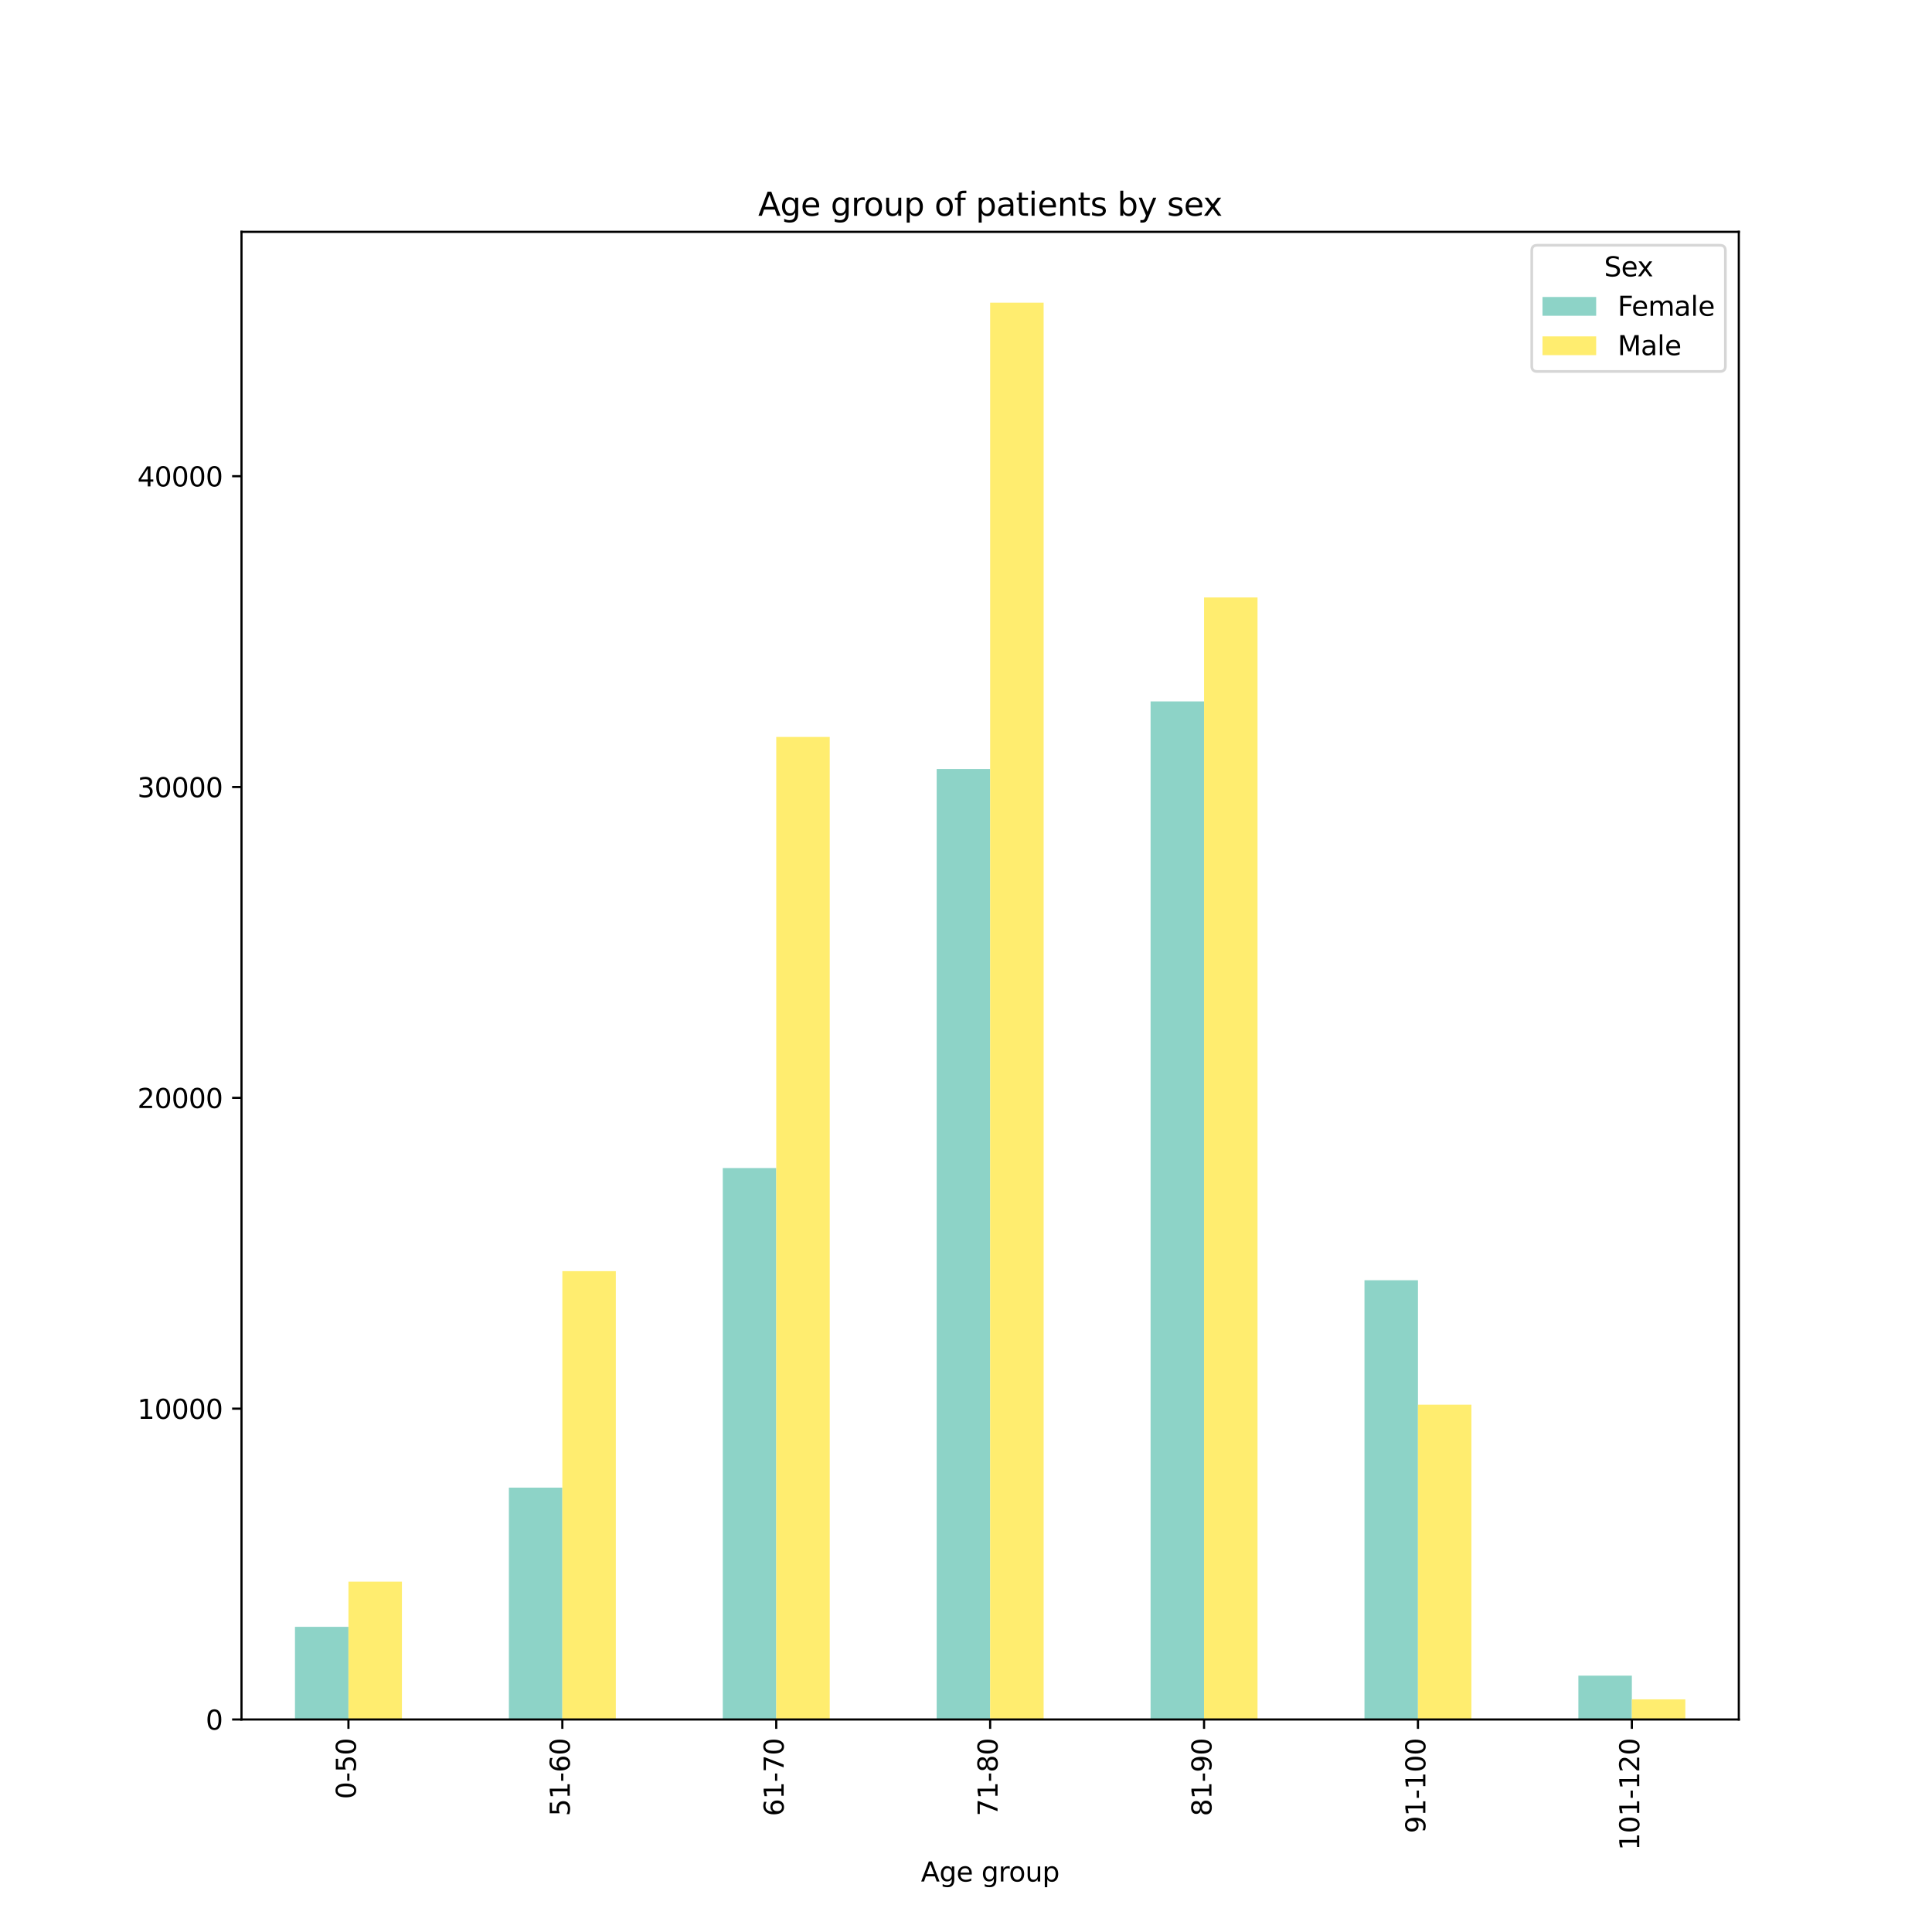 <svg xmlns="http://www.w3.org/2000/svg" xmlns:xlink="http://www.w3.org/1999/xlink" width="960" height="960" version="1.1" viewBox="0 0 720 720"><defs><style type="text/css">*{stroke-linejoin:round;stroke-linecap:butt}</style></defs><g id="figure_1"><g id="patch_1"><path d="M 0 720 L 720 720 L 720 0 L 0 0 z" style="fill:#fff"/></g><g id="axes_1"><g id="patch_2"><path d="M 90 640.8 L 648 640.8 L 648 86.4 L 90 86.4 z" style="fill:#fff"/></g><g id="patch_3"><path d="M 109.929 640.8 L 129.857 640.8 L 129.857 606.27 L 109.929 606.27 z" clip-path="url(#pb79cf93f62)" style="fill:#8dd3c7"/></g><g id="patch_4"><path d="M 189.643 640.8 L 209.571 640.8 L 209.571 554.4 L 189.643 554.4 z" clip-path="url(#pb79cf93f62)" style="fill:#8dd3c7"/></g><g id="patch_5"><path d="M 269.357 640.8 L 289.286 640.8 L 289.286 435.301 L 269.357 435.301 z" clip-path="url(#pb79cf93f62)" style="fill:#8dd3c7"/></g><g id="patch_6"><path d="M 349.071 640.8 L 369 640.8 L 369 286.584 L 349.071 286.584 z" clip-path="url(#pb79cf93f62)" style="fill:#8dd3c7"/></g><g id="patch_7"><path d="M 428.786 640.8 L 448.714 640.8 L 448.714 261.39 L 428.786 261.39 z" clip-path="url(#pb79cf93f62)" style="fill:#8dd3c7"/></g><g id="patch_8"><path d="M 508.5 640.8 L 528.429 640.8 L 528.429 477.105 L 508.5 477.105 z" clip-path="url(#pb79cf93f62)" style="fill:#8dd3c7"/></g><g id="patch_9"><path d="M 588.214 640.8 L 608.143 640.8 L 608.143 624.468 L 588.214 624.468 z" clip-path="url(#pb79cf93f62)" style="fill:#8dd3c7"/></g><g id="patch_10"><path d="M 129.857 640.8 L 149.786 640.8 L 149.786 589.428 L 129.857 589.428 z" clip-path="url(#pb79cf93f62)" style="fill:#ffed6f"/></g><g id="patch_11"><path d="M 209.571 640.8 L 229.5 640.8 L 229.5 473.723 L 209.571 473.723 z" clip-path="url(#pb79cf93f62)" style="fill:#ffed6f"/></g><g id="patch_12"><path d="M 289.286 640.8 L 309.214 640.8 L 309.214 274.641 L 289.286 274.641 z" clip-path="url(#pb79cf93f62)" style="fill:#ffed6f"/></g><g id="patch_13"><path d="M 369 640.8 L 388.929 640.8 L 388.929 112.8 L 369 112.8 z" clip-path="url(#pb79cf93f62)" style="fill:#ffed6f"/></g><g id="patch_14"><path d="M 448.714 640.8 L 468.643 640.8 L 468.643 222.656 L 448.714 222.656 z" clip-path="url(#pb79cf93f62)" style="fill:#ffed6f"/></g><g id="patch_15"><path d="M 528.429 640.8 L 548.357 640.8 L 548.357 523.485 L 528.429 523.485 z" clip-path="url(#pb79cf93f62)" style="fill:#ffed6f"/></g><g id="patch_16"><path d="M 608.143 640.8 L 628.071 640.8 L 628.071 633.294 L 608.143 633.294 z" clip-path="url(#pb79cf93f62)" style="fill:#ffed6f"/></g><g id="matplotlib.axis_1"><g id="xtick_1"><g id="line2d_1"><defs><path id="m86b1abc280" d="M 0 0 L 0 3.5" style="stroke:#000;stroke-width:.8"/></defs><g><use x="129.857" y="640.8" xlink:href="#m86b1abc280" style="stroke:#000;stroke-width:.8"/></g></g><g id="text_1"><g transform="translate(132.617 670.495)rotate(-90)scale(0.1 -0.1)"><defs><path id="DejaVuSans-30" d="M 2034 4250 Q 1547 4250 1301 3770 Q 1056 3291 1056 2328 Q 1056 1369 1301 889 Q 1547 409 2034 409 Q 2525 409 2770 889 Q 3016 1369 3016 2328 Q 3016 3291 2770 3770 Q 2525 4250 2034 4250 z M 2034 4750 Q 2819 4750 3233 4129 Q 3647 3509 3647 2328 Q 3647 1150 3233 529 Q 2819 -91 2034 -91 Q 1250 -91 836 529 Q 422 1150 422 2328 Q 422 3509 836 4129 Q 1250 4750 2034 4750 z" transform="scale(0.016)"/><path id="DejaVuSans-2d" d="M 313 2009 L 1997 2009 L 1997 1497 L 313 1497 L 313 2009 z" transform="scale(0.016)"/><path id="DejaVuSans-35" d="M 691 4666 L 3169 4666 L 3169 4134 L 1269 4134 L 1269 2991 Q 1406 3038 1543 3061 Q 1681 3084 1819 3084 Q 2600 3084 3056 2656 Q 3513 2228 3513 1497 Q 3513 744 3044 326 Q 2575 -91 1722 -91 Q 1428 -91 1123 -41 Q 819 9 494 109 L 494 744 Q 775 591 1075 516 Q 1375 441 1709 441 Q 2250 441 2565 725 Q 2881 1009 2881 1497 Q 2881 1984 2565 2268 Q 2250 2553 1709 2553 Q 1456 2553 1204 2497 Q 953 2441 691 2322 L 691 4666 z" transform="scale(0.016)"/></defs><use xlink:href="#DejaVuSans-30"/><use x="63.623" xlink:href="#DejaVuSans-2d"/><use x="99.707" xlink:href="#DejaVuSans-35"/><use x="163.33" xlink:href="#DejaVuSans-30"/></g></g></g><g id="xtick_2"><g id="line2d_2"><g><use x="209.571" y="640.8" xlink:href="#m86b1abc280" style="stroke:#000;stroke-width:.8"/></g></g><g id="text_2"><g transform="translate(212.331 676.858)rotate(-90)scale(0.1 -0.1)"><defs><path id="DejaVuSans-31" d="M 794 531 L 1825 531 L 1825 4091 L 703 3866 L 703 4441 L 1819 4666 L 2450 4666 L 2450 531 L 3481 531 L 3481 0 L 794 0 L 794 531 z" transform="scale(0.016)"/><path id="DejaVuSans-36" d="M 2113 2584 Q 1688 2584 1439 2293 Q 1191 2003 1191 1497 Q 1191 994 1439 701 Q 1688 409 2113 409 Q 2538 409 2786 701 Q 3034 994 3034 1497 Q 3034 2003 2786 2293 Q 2538 2584 2113 2584 z M 3366 4563 L 3366 3988 Q 3128 4100 2886 4159 Q 2644 4219 2406 4219 Q 1781 4219 1451 3797 Q 1122 3375 1075 2522 Q 1259 2794 1537 2939 Q 1816 3084 2150 3084 Q 2853 3084 3261 2657 Q 3669 2231 3669 1497 Q 3669 778 3244 343 Q 2819 -91 2113 -91 Q 1303 -91 875 529 Q 447 1150 447 2328 Q 447 3434 972 4092 Q 1497 4750 2381 4750 Q 2619 4750 2861 4703 Q 3103 4656 3366 4563 z" transform="scale(0.016)"/></defs><use xlink:href="#DejaVuSans-35"/><use x="63.623" xlink:href="#DejaVuSans-31"/><use x="127.246" xlink:href="#DejaVuSans-2d"/><use x="163.33" xlink:href="#DejaVuSans-36"/><use x="226.953" xlink:href="#DejaVuSans-30"/></g></g></g><g id="xtick_3"><g id="line2d_3"><g><use x="289.286" y="640.8" xlink:href="#m86b1abc280" style="stroke:#000;stroke-width:.8"/></g></g><g id="text_3"><g transform="translate(292.045 676.858)rotate(-90)scale(0.1 -0.1)"><defs><path id="DejaVuSans-37" d="M 525 4666 L 3525 4666 L 3525 4397 L 1831 0 L 1172 0 L 2766 4134 L 525 4134 L 525 4666 z" transform="scale(0.016)"/></defs><use xlink:href="#DejaVuSans-36"/><use x="63.623" xlink:href="#DejaVuSans-31"/><use x="127.246" xlink:href="#DejaVuSans-2d"/><use x="163.33" xlink:href="#DejaVuSans-37"/><use x="226.953" xlink:href="#DejaVuSans-30"/></g></g></g><g id="xtick_4"><g id="line2d_4"><g><use x="369" y="640.8" xlink:href="#m86b1abc280" style="stroke:#000;stroke-width:.8"/></g></g><g id="text_4"><g transform="translate(371.759 676.858)rotate(-90)scale(0.1 -0.1)"><defs><path id="DejaVuSans-38" d="M 2034 2216 Q 1584 2216 1326 1975 Q 1069 1734 1069 1313 Q 1069 891 1326 650 Q 1584 409 2034 409 Q 2484 409 2743 651 Q 3003 894 3003 1313 Q 3003 1734 2745 1975 Q 2488 2216 2034 2216 z M 1403 2484 Q 997 2584 770 2862 Q 544 3141 544 3541 Q 544 4100 942 4425 Q 1341 4750 2034 4750 Q 2731 4750 3128 4425 Q 3525 4100 3525 3541 Q 3525 3141 3298 2862 Q 3072 2584 2669 2484 Q 3125 2378 3379 2068 Q 3634 1759 3634 1313 Q 3634 634 3220 271 Q 2806 -91 2034 -91 Q 1263 -91 848 271 Q 434 634 434 1313 Q 434 1759 690 2068 Q 947 2378 1403 2484 z M 1172 3481 Q 1172 3119 1398 2916 Q 1625 2713 2034 2713 Q 2441 2713 2670 2916 Q 2900 3119 2900 3481 Q 2900 3844 2670 4047 Q 2441 4250 2034 4250 Q 1625 4250 1398 4047 Q 1172 3844 1172 3481 z" transform="scale(0.016)"/></defs><use xlink:href="#DejaVuSans-37"/><use x="63.623" xlink:href="#DejaVuSans-31"/><use x="127.246" xlink:href="#DejaVuSans-2d"/><use x="163.33" xlink:href="#DejaVuSans-38"/><use x="226.953" xlink:href="#DejaVuSans-30"/></g></g></g><g id="xtick_5"><g id="line2d_5"><g><use x="448.714" y="640.8" xlink:href="#m86b1abc280" style="stroke:#000;stroke-width:.8"/></g></g><g id="text_5"><g transform="translate(451.474 676.858)rotate(-90)scale(0.1 -0.1)"><defs><path id="DejaVuSans-39" d="M 703 97 L 703 672 Q 941 559 1184 500 Q 1428 441 1663 441 Q 2288 441 2617 861 Q 2947 1281 2994 2138 Q 2813 1869 2534 1725 Q 2256 1581 1919 1581 Q 1219 1581 811 2004 Q 403 2428 403 3163 Q 403 3881 828 4315 Q 1253 4750 1959 4750 Q 2769 4750 3195 4129 Q 3622 3509 3622 2328 Q 3622 1225 3098 567 Q 2575 -91 1691 -91 Q 1453 -91 1209 -44 Q 966 3 703 97 z M 1959 2075 Q 2384 2075 2632 2365 Q 2881 2656 2881 3163 Q 2881 3666 2632 3958 Q 2384 4250 1959 4250 Q 1534 4250 1286 3958 Q 1038 3666 1038 3163 Q 1038 2656 1286 2365 Q 1534 2075 1959 2075 z" transform="scale(0.016)"/></defs><use xlink:href="#DejaVuSans-38"/><use x="63.623" xlink:href="#DejaVuSans-31"/><use x="127.246" xlink:href="#DejaVuSans-2d"/><use x="163.33" xlink:href="#DejaVuSans-39"/><use x="226.953" xlink:href="#DejaVuSans-30"/></g></g></g><g id="xtick_6"><g id="line2d_6"><g><use x="528.429" y="640.8" xlink:href="#m86b1abc280" style="stroke:#000;stroke-width:.8"/></g></g><g id="text_6"><g transform="translate(531.188 683.22)rotate(-90)scale(0.1 -0.1)"><use xlink:href="#DejaVuSans-39"/><use x="63.623" xlink:href="#DejaVuSans-31"/><use x="127.246" xlink:href="#DejaVuSans-2d"/><use x="163.33" xlink:href="#DejaVuSans-31"/><use x="226.953" xlink:href="#DejaVuSans-30"/><use x="290.576" xlink:href="#DejaVuSans-30"/></g></g></g><g id="xtick_7"><g id="line2d_7"><g><use x="608.143" y="640.8" xlink:href="#m86b1abc280" style="stroke:#000;stroke-width:.8"/></g></g><g id="text_7"><g transform="translate(610.902 689.583)rotate(-90)scale(0.1 -0.1)"><defs><path id="DejaVuSans-32" d="M 1228 531 L 3431 531 L 3431 0 L 469 0 L 469 531 Q 828 903 1448 1529 Q 2069 2156 2228 2338 Q 2531 2678 2651 2914 Q 2772 3150 2772 3378 Q 2772 3750 2511 3984 Q 2250 4219 1831 4219 Q 1534 4219 1204 4116 Q 875 4013 500 3803 L 500 4441 Q 881 4594 1212 4672 Q 1544 4750 1819 4750 Q 2544 4750 2975 4387 Q 3406 4025 3406 3419 Q 3406 3131 3298 2873 Q 3191 2616 2906 2266 Q 2828 2175 2409 1742 Q 1991 1309 1228 531 z" transform="scale(0.016)"/></defs><use xlink:href="#DejaVuSans-31"/><use x="63.623" xlink:href="#DejaVuSans-30"/><use x="127.246" xlink:href="#DejaVuSans-31"/><use x="190.869" xlink:href="#DejaVuSans-2d"/><use x="226.953" xlink:href="#DejaVuSans-31"/><use x="290.576" xlink:href="#DejaVuSans-32"/><use x="354.199" xlink:href="#DejaVuSans-30"/></g></g></g><g id="text_8"><g transform="translate(343.22 701.181)scale(0.1 -0.1)"><defs><path id="DejaVuSans-41" d="M 2188 4044 L 1331 1722 L 3047 1722 L 2188 4044 z M 1831 4666 L 2547 4666 L 4325 0 L 3669 0 L 3244 1197 L 1141 1197 L 716 0 L 50 0 L 1831 4666 z" transform="scale(0.016)"/><path id="DejaVuSans-67" d="M 2906 1791 Q 2906 2416 2648 2759 Q 2391 3103 1925 3103 Q 1463 3103 1205 2759 Q 947 2416 947 1791 Q 947 1169 1205 825 Q 1463 481 1925 481 Q 2391 481 2648 825 Q 2906 1169 2906 1791 z M 3481 434 Q 3481 -459 3084 -895 Q 2688 -1331 1869 -1331 Q 1566 -1331 1297 -1286 Q 1028 -1241 775 -1147 L 775 -588 Q 1028 -725 1275 -790 Q 1522 -856 1778 -856 Q 2344 -856 2625 -561 Q 2906 -266 2906 331 L 2906 616 Q 2728 306 2450 153 Q 2172 0 1784 0 Q 1141 0 747 490 Q 353 981 353 1791 Q 353 2603 747 3093 Q 1141 3584 1784 3584 Q 2172 3584 2450 3431 Q 2728 3278 2906 2969 L 2906 3500 L 3481 3500 L 3481 434 z" transform="scale(0.016)"/><path id="DejaVuSans-65" d="M 3597 1894 L 3597 1613 L 953 1613 Q 991 1019 1311 708 Q 1631 397 2203 397 Q 2534 397 2845 478 Q 3156 559 3463 722 L 3463 178 Q 3153 47 2828 -22 Q 2503 -91 2169 -91 Q 1331 -91 842 396 Q 353 884 353 1716 Q 353 2575 817 3079 Q 1281 3584 2069 3584 Q 2775 3584 3186 3129 Q 3597 2675 3597 1894 z M 3022 2063 Q 3016 2534 2758 2815 Q 2500 3097 2075 3097 Q 1594 3097 1305 2825 Q 1016 2553 972 2059 L 3022 2063 z" transform="scale(0.016)"/><path id="DejaVuSans-20" transform="scale(0.016)"/><path id="DejaVuSans-72" d="M 2631 2963 Q 2534 3019 2420 3045 Q 2306 3072 2169 3072 Q 1681 3072 1420 2755 Q 1159 2438 1159 1844 L 1159 0 L 581 0 L 581 3500 L 1159 3500 L 1159 2956 Q 1341 3275 1631 3429 Q 1922 3584 2338 3584 Q 2397 3584 2469 3576 Q 2541 3569 2628 3553 L 2631 2963 z" transform="scale(0.016)"/><path id="DejaVuSans-6f" d="M 1959 3097 Q 1497 3097 1228 2736 Q 959 2375 959 1747 Q 959 1119 1226 758 Q 1494 397 1959 397 Q 2419 397 2687 759 Q 2956 1122 2956 1747 Q 2956 2369 2687 2733 Q 2419 3097 1959 3097 z M 1959 3584 Q 2709 3584 3137 3096 Q 3566 2609 3566 1747 Q 3566 888 3137 398 Q 2709 -91 1959 -91 Q 1206 -91 779 398 Q 353 888 353 1747 Q 353 2609 779 3096 Q 1206 3584 1959 3584 z" transform="scale(0.016)"/><path id="DejaVuSans-75" d="M 544 1381 L 544 3500 L 1119 3500 L 1119 1403 Q 1119 906 1312 657 Q 1506 409 1894 409 Q 2359 409 2629 706 Q 2900 1003 2900 1516 L 2900 3500 L 3475 3500 L 3475 0 L 2900 0 L 2900 538 Q 2691 219 2414 64 Q 2138 -91 1772 -91 Q 1169 -91 856 284 Q 544 659 544 1381 z M 1991 3584 L 1991 3584 z" transform="scale(0.016)"/><path id="DejaVuSans-70" d="M 1159 525 L 1159 -1331 L 581 -1331 L 581 3500 L 1159 3500 L 1159 2969 Q 1341 3281 1617 3432 Q 1894 3584 2278 3584 Q 2916 3584 3314 3078 Q 3713 2572 3713 1747 Q 3713 922 3314 415 Q 2916 -91 2278 -91 Q 1894 -91 1617 61 Q 1341 213 1159 525 z M 3116 1747 Q 3116 2381 2855 2742 Q 2594 3103 2138 3103 Q 1681 3103 1420 2742 Q 1159 2381 1159 1747 Q 1159 1113 1420 752 Q 1681 391 2138 391 Q 2594 391 2855 752 Q 3116 1113 3116 1747 z" transform="scale(0.016)"/></defs><use xlink:href="#DejaVuSans-41"/><use x="68.408" xlink:href="#DejaVuSans-67"/><use x="131.885" xlink:href="#DejaVuSans-65"/><use x="193.408" xlink:href="#DejaVuSans-20"/><use x="225.195" xlink:href="#DejaVuSans-67"/><use x="288.672" xlink:href="#DejaVuSans-72"/><use x="327.535" xlink:href="#DejaVuSans-6f"/><use x="388.717" xlink:href="#DejaVuSans-75"/><use x="452.096" xlink:href="#DejaVuSans-70"/></g></g></g><g id="matplotlib.axis_2"><g id="ytick_1"><g id="line2d_8"><defs><path id="m311b8d4e35" d="M 0 0 L -3.5 0" style="stroke:#000;stroke-width:.8"/></defs><g><use x="90" y="640.8" xlink:href="#m311b8d4e35" style="stroke:#000;stroke-width:.8"/></g></g><g id="text_9"><g transform="translate(76.638 644.599)scale(0.1 -0.1)"><use xlink:href="#DejaVuSans-30"/></g></g></g><g id="ytick_2"><g id="line2d_9"><g><use x="90" y="524.967" xlink:href="#m311b8d4e35" style="stroke:#000;stroke-width:.8"/></g></g><g id="text_10"><g transform="translate(51.188 528.767)scale(0.1 -0.1)"><use xlink:href="#DejaVuSans-31"/><use x="63.623" xlink:href="#DejaVuSans-30"/><use x="127.246" xlink:href="#DejaVuSans-30"/><use x="190.869" xlink:href="#DejaVuSans-30"/><use x="254.492" xlink:href="#DejaVuSans-30"/></g></g></g><g id="ytick_3"><g id="line2d_10"><g><use x="90" y="409.135" xlink:href="#m311b8d4e35" style="stroke:#000;stroke-width:.8"/></g></g><g id="text_11"><g transform="translate(51.188 412.934)scale(0.1 -0.1)"><use xlink:href="#DejaVuSans-32"/><use x="63.623" xlink:href="#DejaVuSans-30"/><use x="127.246" xlink:href="#DejaVuSans-30"/><use x="190.869" xlink:href="#DejaVuSans-30"/><use x="254.492" xlink:href="#DejaVuSans-30"/></g></g></g><g id="ytick_4"><g id="line2d_11"><g><use x="90" y="293.302" xlink:href="#m311b8d4e35" style="stroke:#000;stroke-width:.8"/></g></g><g id="text_12"><g transform="translate(51.188 297.101)scale(0.1 -0.1)"><defs><path id="DejaVuSans-33" d="M 2597 2516 Q 3050 2419 3304 2112 Q 3559 1806 3559 1356 Q 3559 666 3084 287 Q 2609 -91 1734 -91 Q 1441 -91 1130 -33 Q 819 25 488 141 L 488 750 Q 750 597 1062 519 Q 1375 441 1716 441 Q 2309 441 2620 675 Q 2931 909 2931 1356 Q 2931 1769 2642 2001 Q 2353 2234 1838 2234 L 1294 2234 L 1294 2753 L 1863 2753 Q 2328 2753 2575 2939 Q 2822 3125 2822 3475 Q 2822 3834 2567 4026 Q 2313 4219 1838 4219 Q 1578 4219 1281 4162 Q 984 4106 628 3988 L 628 4550 Q 988 4650 1302 4700 Q 1616 4750 1894 4750 Q 2613 4750 3031 4423 Q 3450 4097 3450 3541 Q 3450 3153 3228 2886 Q 3006 2619 2597 2516 z" transform="scale(0.016)"/></defs><use xlink:href="#DejaVuSans-33"/><use x="63.623" xlink:href="#DejaVuSans-30"/><use x="127.246" xlink:href="#DejaVuSans-30"/><use x="190.869" xlink:href="#DejaVuSans-30"/><use x="254.492" xlink:href="#DejaVuSans-30"/></g></g></g><g id="ytick_5"><g id="line2d_12"><g><use x="90" y="177.469" xlink:href="#m311b8d4e35" style="stroke:#000;stroke-width:.8"/></g></g><g id="text_13"><g transform="translate(51.188 181.269)scale(0.1 -0.1)"><defs><path id="DejaVuSans-34" d="M 2419 4116 L 825 1625 L 2419 1625 L 2419 4116 z M 2253 4666 L 3047 4666 L 3047 1625 L 3713 1625 L 3713 1100 L 3047 1100 L 3047 0 L 2419 0 L 2419 1100 L 313 1100 L 313 1709 L 2253 4666 z" transform="scale(0.016)"/></defs><use xlink:href="#DejaVuSans-34"/><use x="63.623" xlink:href="#DejaVuSans-30"/><use x="127.246" xlink:href="#DejaVuSans-30"/><use x="190.869" xlink:href="#DejaVuSans-30"/><use x="254.492" xlink:href="#DejaVuSans-30"/></g></g></g></g><g id="patch_17"><path d="M 90 640.8 L 90 86.4" style="fill:none;stroke:#000;stroke-width:.8;stroke-linejoin:miter;stroke-linecap:square"/></g><g id="patch_18"><path d="M 648 640.8 L 648 86.4" style="fill:none;stroke:#000;stroke-width:.8;stroke-linejoin:miter;stroke-linecap:square"/></g><g id="patch_19"><path d="M 90 640.8 L 648 640.8" style="fill:none;stroke:#000;stroke-width:.8;stroke-linejoin:miter;stroke-linecap:square"/></g><g id="patch_20"><path d="M 90 86.4 L 648 86.4" style="fill:none;stroke:#000;stroke-width:.8;stroke-linejoin:miter;stroke-linecap:square"/></g><g id="text_14"><g transform="translate(282.552 80.4)scale(0.12 -0.12)"><defs><path id="DejaVuSans-66" d="M 2375 4863 L 2375 4384 L 1825 4384 Q 1516 4384 1395 4259 Q 1275 4134 1275 3809 L 1275 3500 L 2222 3500 L 2222 3053 L 1275 3053 L 1275 0 L 697 0 L 697 3053 L 147 3053 L 147 3500 L 697 3500 L 697 3744 Q 697 4328 969 4595 Q 1241 4863 1831 4863 L 2375 4863 z" transform="scale(0.016)"/><path id="DejaVuSans-61" d="M 2194 1759 Q 1497 1759 1228 1600 Q 959 1441 959 1056 Q 959 750 1161 570 Q 1363 391 1709 391 Q 2188 391 2477 730 Q 2766 1069 2766 1631 L 2766 1759 L 2194 1759 z M 3341 1997 L 3341 0 L 2766 0 L 2766 531 Q 2569 213 2275 61 Q 1981 -91 1556 -91 Q 1019 -91 701 211 Q 384 513 384 1019 Q 384 1609 779 1909 Q 1175 2209 1959 2209 L 2766 2209 L 2766 2266 Q 2766 2663 2505 2880 Q 2244 3097 1772 3097 Q 1472 3097 1187 3025 Q 903 2953 641 2809 L 641 3341 Q 956 3463 1253 3523 Q 1550 3584 1831 3584 Q 2591 3584 2966 3190 Q 3341 2797 3341 1997 z" transform="scale(0.016)"/><path id="DejaVuSans-74" d="M 1172 4494 L 1172 3500 L 2356 3500 L 2356 3053 L 1172 3053 L 1172 1153 Q 1172 725 1289 603 Q 1406 481 1766 481 L 2356 481 L 2356 0 L 1766 0 Q 1100 0 847 248 Q 594 497 594 1153 L 594 3053 L 172 3053 L 172 3500 L 594 3500 L 594 4494 L 1172 4494 z" transform="scale(0.016)"/><path id="DejaVuSans-69" d="M 603 3500 L 1178 3500 L 1178 0 L 603 0 L 603 3500 z M 603 4863 L 1178 4863 L 1178 4134 L 603 4134 L 603 4863 z" transform="scale(0.016)"/><path id="DejaVuSans-6e" d="M 3513 2113 L 3513 0 L 2938 0 L 2938 2094 Q 2938 2591 2744 2837 Q 2550 3084 2163 3084 Q 1697 3084 1428 2787 Q 1159 2491 1159 1978 L 1159 0 L 581 0 L 581 3500 L 1159 3500 L 1159 2956 Q 1366 3272 1645 3428 Q 1925 3584 2291 3584 Q 2894 3584 3203 3211 Q 3513 2838 3513 2113 z" transform="scale(0.016)"/><path id="DejaVuSans-73" d="M 2834 3397 L 2834 2853 Q 2591 2978 2328 3040 Q 2066 3103 1784 3103 Q 1356 3103 1142 2972 Q 928 2841 928 2578 Q 928 2378 1081 2264 Q 1234 2150 1697 2047 L 1894 2003 Q 2506 1872 2764 1633 Q 3022 1394 3022 966 Q 3022 478 2636 193 Q 2250 -91 1575 -91 Q 1294 -91 989 -36 Q 684 19 347 128 L 347 722 Q 666 556 975 473 Q 1284 391 1588 391 Q 1994 391 2212 530 Q 2431 669 2431 922 Q 2431 1156 2273 1281 Q 2116 1406 1581 1522 L 1381 1569 Q 847 1681 609 1914 Q 372 2147 372 2553 Q 372 3047 722 3315 Q 1072 3584 1716 3584 Q 2034 3584 2315 3537 Q 2597 3491 2834 3397 z" transform="scale(0.016)"/><path id="DejaVuSans-62" d="M 3116 1747 Q 3116 2381 2855 2742 Q 2594 3103 2138 3103 Q 1681 3103 1420 2742 Q 1159 2381 1159 1747 Q 1159 1113 1420 752 Q 1681 391 2138 391 Q 2594 391 2855 752 Q 3116 1113 3116 1747 z M 1159 2969 Q 1341 3281 1617 3432 Q 1894 3584 2278 3584 Q 2916 3584 3314 3078 Q 3713 2572 3713 1747 Q 3713 922 3314 415 Q 2916 -91 2278 -91 Q 1894 -91 1617 61 Q 1341 213 1159 525 L 1159 0 L 581 0 L 581 4863 L 1159 4863 L 1159 2969 z" transform="scale(0.016)"/><path id="DejaVuSans-79" d="M 2059 -325 Q 1816 -950 1584 -1140 Q 1353 -1331 966 -1331 L 506 -1331 L 506 -850 L 844 -850 Q 1081 -850 1212 -737 Q 1344 -625 1503 -206 L 1606 56 L 191 3500 L 800 3500 L 1894 763 L 2988 3500 L 3597 3500 L 2059 -325 z" transform="scale(0.016)"/><path id="DejaVuSans-78" d="M 3513 3500 L 2247 1797 L 3578 0 L 2900 0 L 1881 1375 L 863 0 L 184 0 L 1544 1831 L 300 3500 L 978 3500 L 1906 2253 L 2834 3500 L 3513 3500 z" transform="scale(0.016)"/></defs><use xlink:href="#DejaVuSans-41"/><use x="68.408" xlink:href="#DejaVuSans-67"/><use x="131.885" xlink:href="#DejaVuSans-65"/><use x="193.408" xlink:href="#DejaVuSans-20"/><use x="225.195" xlink:href="#DejaVuSans-67"/><use x="288.672" xlink:href="#DejaVuSans-72"/><use x="327.535" xlink:href="#DejaVuSans-6f"/><use x="388.717" xlink:href="#DejaVuSans-75"/><use x="452.096" xlink:href="#DejaVuSans-70"/><use x="515.572" xlink:href="#DejaVuSans-20"/><use x="547.359" xlink:href="#DejaVuSans-6f"/><use x="608.541" xlink:href="#DejaVuSans-66"/><use x="643.746" xlink:href="#DejaVuSans-20"/><use x="675.533" xlink:href="#DejaVuSans-70"/><use x="739.01" xlink:href="#DejaVuSans-61"/><use x="800.289" xlink:href="#DejaVuSans-74"/><use x="839.498" xlink:href="#DejaVuSans-69"/><use x="867.281" xlink:href="#DejaVuSans-65"/><use x="928.805" xlink:href="#DejaVuSans-6e"/><use x="992.184" xlink:href="#DejaVuSans-74"/><use x="1031.393" xlink:href="#DejaVuSans-73"/><use x="1083.492" xlink:href="#DejaVuSans-20"/><use x="1115.279" xlink:href="#DejaVuSans-62"/><use x="1178.756" xlink:href="#DejaVuSans-79"/><use x="1237.936" xlink:href="#DejaVuSans-20"/><use x="1269.723" xlink:href="#DejaVuSans-73"/><use x="1321.822" xlink:href="#DejaVuSans-65"/><use x="1381.596" xlink:href="#DejaVuSans-78"/></g></g><g id="legend_1"><g id="patch_21"><path d="M 572.845 138.434 L 641 138.434 Q 643 138.434 643 136.434 L 643 93.4 Q 643 91.4 641 91.4 L 572.845 91.4 Q 570.845 91.4 570.845 93.4 L 570.845 136.434 Q 570.845 138.434 572.845 138.434 z" style="fill:#fff;opacity:.8;stroke:#ccc;stroke-linejoin:miter"/></g><g id="text_15"><g transform="translate(597.8 102.998)scale(0.1 -0.1)"><defs><path id="DejaVuSans-53" d="M 3425 4513 L 3425 3897 Q 3066 4069 2747 4153 Q 2428 4238 2131 4238 Q 1616 4238 1336 4038 Q 1056 3838 1056 3469 Q 1056 3159 1242 3001 Q 1428 2844 1947 2747 L 2328 2669 Q 3034 2534 3370 2195 Q 3706 1856 3706 1288 Q 3706 609 3251 259 Q 2797 -91 1919 -91 Q 1588 -91 1214 -16 Q 841 59 441 206 L 441 856 Q 825 641 1194 531 Q 1563 422 1919 422 Q 2459 422 2753 634 Q 3047 847 3047 1241 Q 3047 1584 2836 1778 Q 2625 1972 2144 2069 L 1759 2144 Q 1053 2284 737 2584 Q 422 2884 422 3419 Q 422 4038 858 4394 Q 1294 4750 2059 4750 Q 2388 4750 2728 4690 Q 3069 4631 3425 4513 z" transform="scale(0.016)"/></defs><use xlink:href="#DejaVuSans-53"/><use x="63.477" xlink:href="#DejaVuSans-65"/><use x="123.25" xlink:href="#DejaVuSans-78"/></g></g><g id="patch_22"><path d="M 574.845 117.677 L 594.845 117.677 L 594.845 110.677 L 574.845 110.677 z" style="fill:#8dd3c7"/></g><g id="text_16"><g transform="translate(602.845 117.677)scale(0.1 -0.1)"><defs><path id="DejaVuSans-46" d="M 628 4666 L 3309 4666 L 3309 4134 L 1259 4134 L 1259 2759 L 3109 2759 L 3109 2228 L 1259 2228 L 1259 0 L 628 0 L 628 4666 z" transform="scale(0.016)"/><path id="DejaVuSans-6d" d="M 3328 2828 Q 3544 3216 3844 3400 Q 4144 3584 4550 3584 Q 5097 3584 5394 3201 Q 5691 2819 5691 2113 L 5691 0 L 5113 0 L 5113 2094 Q 5113 2597 4934 2840 Q 4756 3084 4391 3084 Q 3944 3084 3684 2787 Q 3425 2491 3425 1978 L 3425 0 L 2847 0 L 2847 2094 Q 2847 2600 2669 2842 Q 2491 3084 2119 3084 Q 1678 3084 1418 2786 Q 1159 2488 1159 1978 L 1159 0 L 581 0 L 581 3500 L 1159 3500 L 1159 2956 Q 1356 3278 1631 3431 Q 1906 3584 2284 3584 Q 2666 3584 2933 3390 Q 3200 3197 3328 2828 z" transform="scale(0.016)"/><path id="DejaVuSans-6c" d="M 603 4863 L 1178 4863 L 1178 0 L 603 0 L 603 4863 z" transform="scale(0.016)"/></defs><use xlink:href="#DejaVuSans-46"/><use x="52.02" xlink:href="#DejaVuSans-65"/><use x="113.543" xlink:href="#DejaVuSans-6d"/><use x="210.955" xlink:href="#DejaVuSans-61"/><use x="272.234" xlink:href="#DejaVuSans-6c"/><use x="300.018" xlink:href="#DejaVuSans-65"/></g></g><g id="patch_23"><path d="M 574.845 132.355 L 594.845 132.355 L 594.845 125.355 L 574.845 125.355 z" style="fill:#ffed6f"/></g><g id="text_17"><g transform="translate(602.845 132.355)scale(0.1 -0.1)"><defs><path id="DejaVuSans-4d" d="M 628 4666 L 1569 4666 L 2759 1491 L 3956 4666 L 4897 4666 L 4897 0 L 4281 0 L 4281 4097 L 3078 897 L 2444 897 L 1241 4097 L 1241 0 L 628 0 L 628 4666 z" transform="scale(0.016)"/></defs><use xlink:href="#DejaVuSans-4d"/><use x="86.279" xlink:href="#DejaVuSans-61"/><use x="147.559" xlink:href="#DejaVuSans-6c"/><use x="175.342" xlink:href="#DejaVuSans-65"/></g></g></g></g></g><defs><clipPath id="pb79cf93f62"><rect width="558" height="554.4" x="90" y="86.4"/></clipPath></defs></svg>